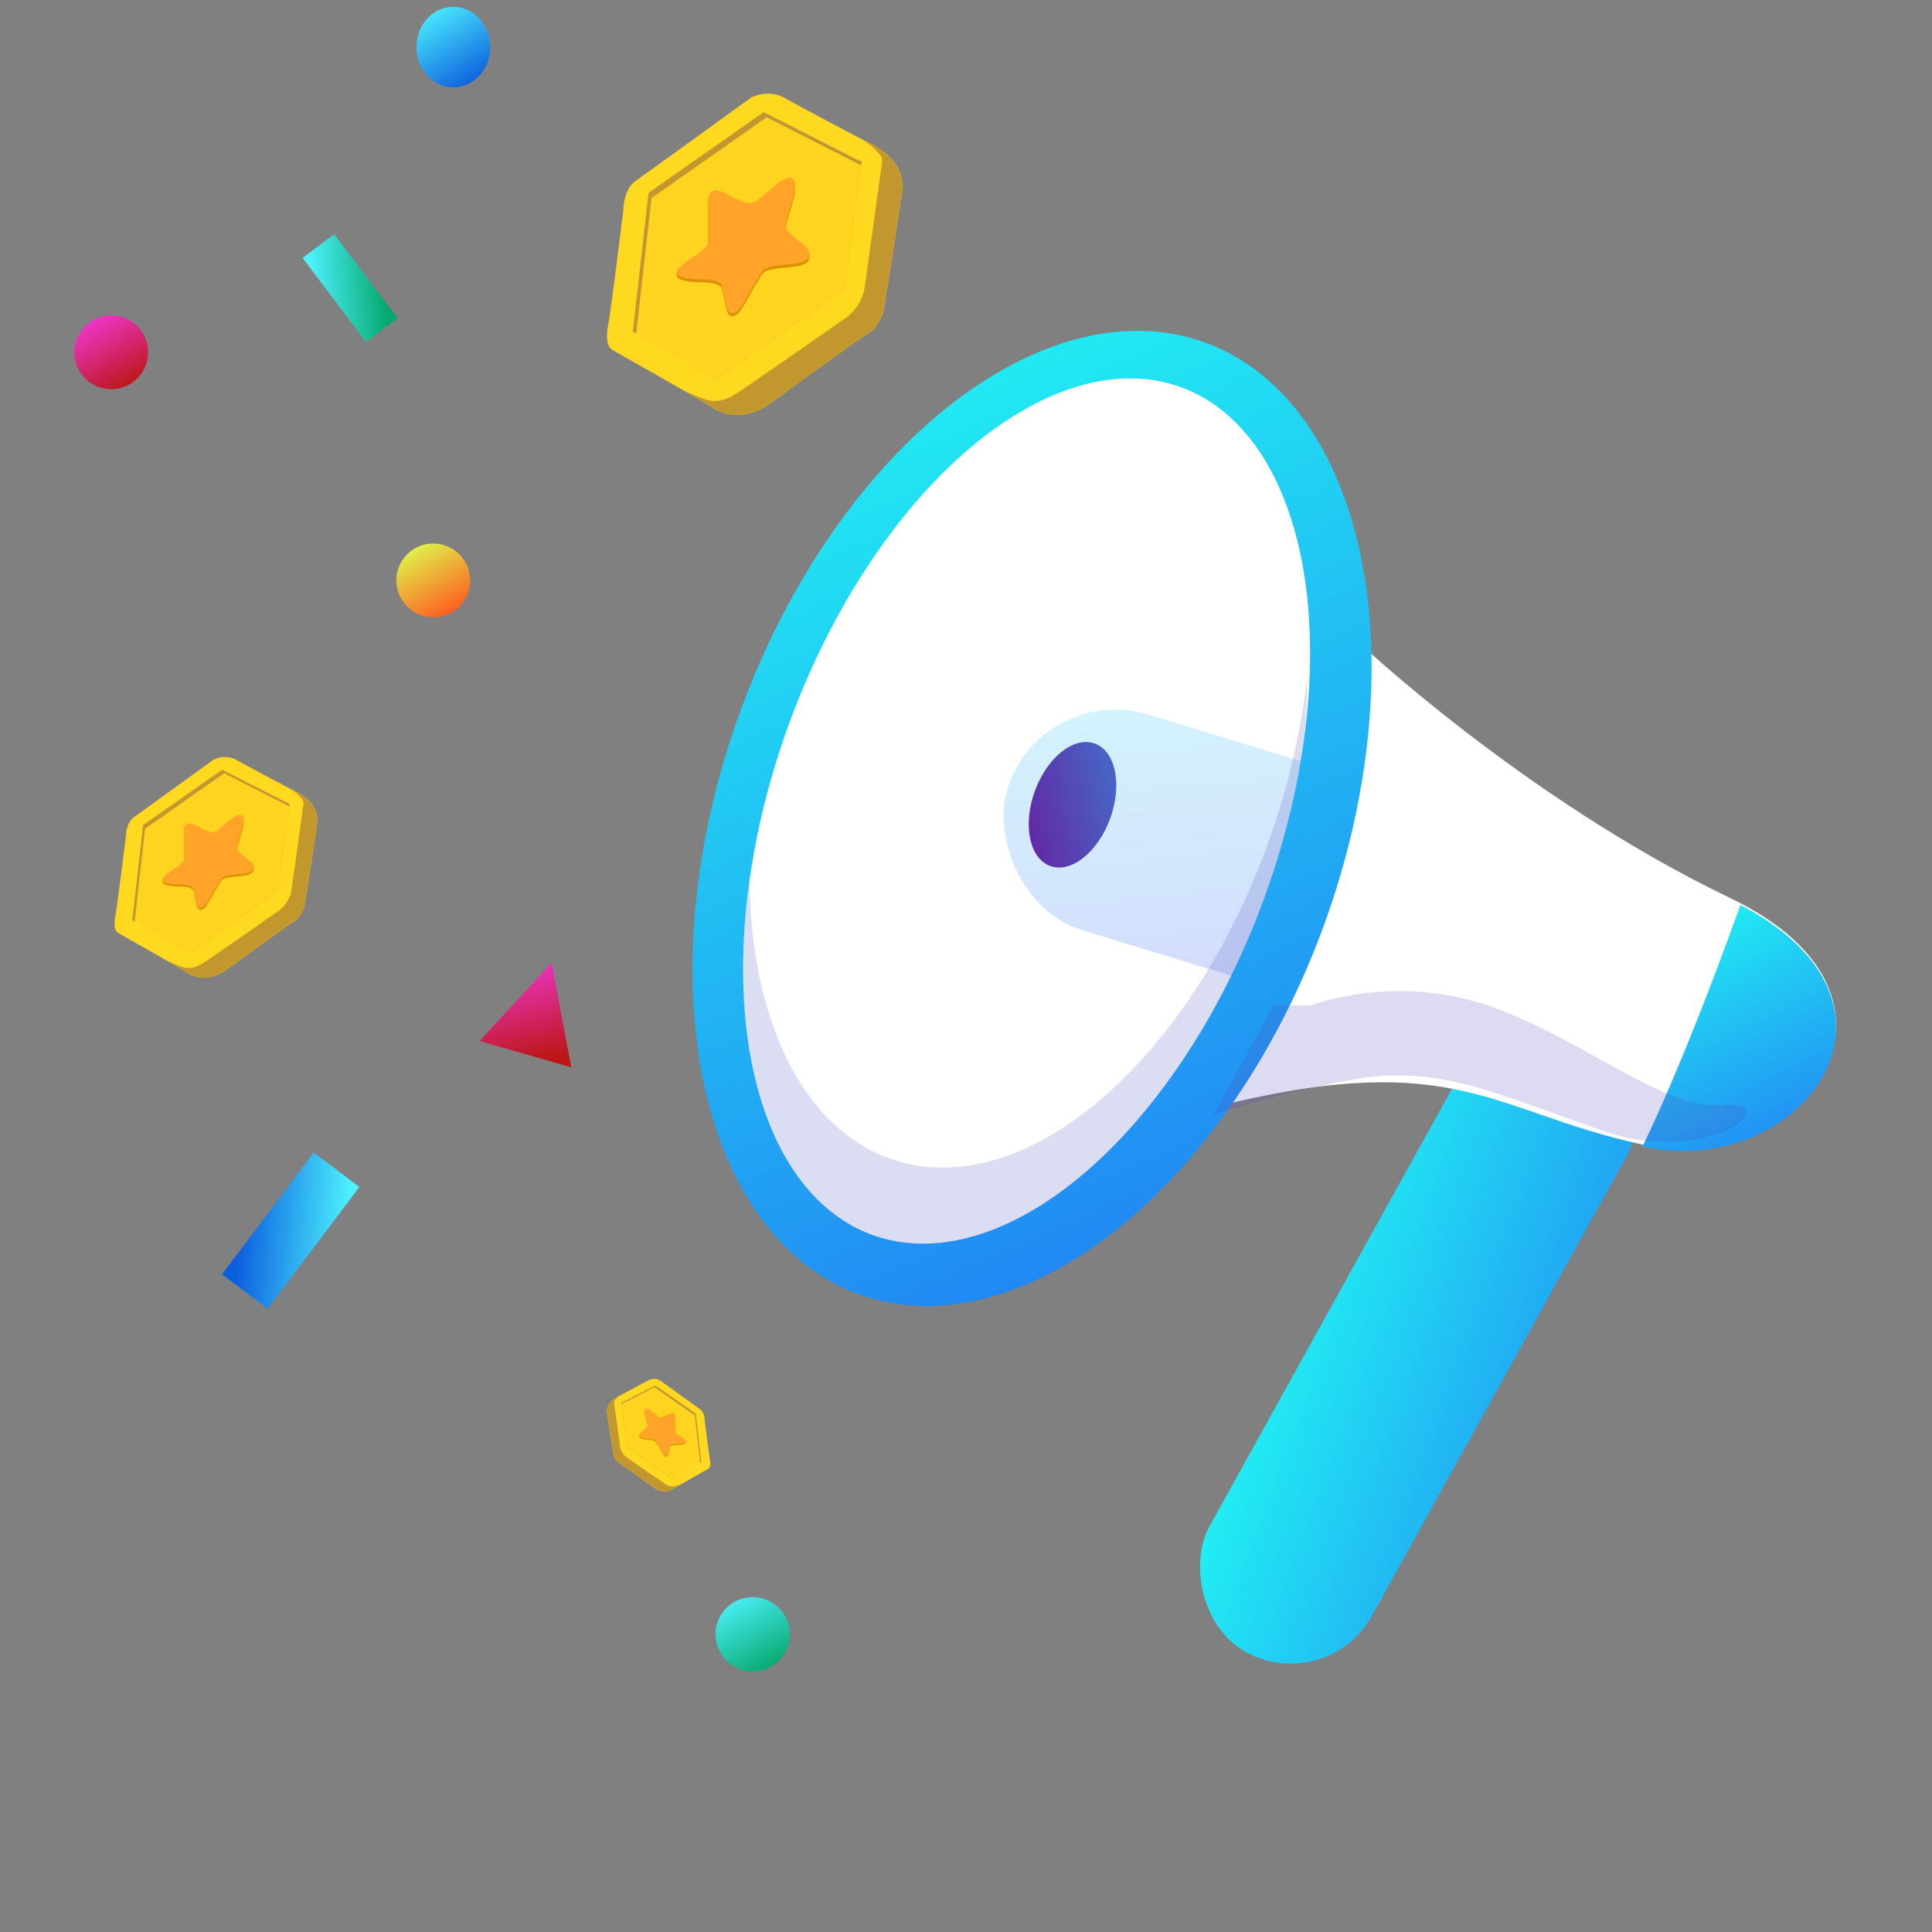 <svg xmlns="http://www.w3.org/2000/svg" xmlns:xlink="http://www.w3.org/1999/xlink" width="312" height="312" viewBox="0 0 312 312">
    <rect x="0" y="0" width="312" height="312" fill="#808080" stroke="none"/>
    <defs>
        <linearGradient id="linear-gradient" x1=".187" y1="1.41" x2="2.7" y2="-.05" gradientUnits="objectBoundingBox">
            <stop offset="0" stop-color="#21f3f3"/>
            <stop offset="1" stop-color="#214cf3"/>
        </linearGradient>
        <linearGradient id="linear-gradient-2" x1=".5" y1="-.193" x2="1.366" y2="1.304" xlink:href="#linear-gradient"/>
        <linearGradient id="linear-gradient-3" x1="-.168" y1="-.267" x2=".768" y2="1" xlink:href="#linear-gradient"/>
        <linearGradient id="linear-gradient-4" x1="1.775" y1="-.762" x2="-.767" y2="2.095" gradientUnits="objectBoundingBox">
            <stop offset="0" stop-color="#21b6f3"/>
            <stop offset=".6" stop-color="#6329a5"/>
            <stop offset="1" stop-color="#2e276f"/>
        </linearGradient>
        <linearGradient id="linear-gradient-5" x1=".5" y1="-.193" x2="1.304" y2="1.246" xlink:href="#linear-gradient"/>
        <linearGradient id="linear-gradient-6" x1=".714" y1="1" x2=".139" gradientUnits="objectBoundingBox">
            <stop offset="0" stop-color="#06a86d"/>
            <stop offset="1" stop-color="#4ef3ff"/>
        </linearGradient>
        <linearGradient id="linear-gradient-7" x1=".714" y1="1" x2=".139" gradientUnits="objectBoundingBox">
            <stop offset="0" stop-color="#0c5fde"/>
            <stop offset="1" stop-color="#4ef3ff"/>
        </linearGradient>
        <linearGradient id="linear-gradient-9" x1=".714" y1="1" x2=".139" gradientUnits="objectBoundingBox">
            <stop offset="0" stop-color="#bb1615"/>
            <stop offset="1" stop-color="#f338da"/>
        </linearGradient>
        <linearGradient id="linear-gradient-10" x1=".714" y1="1" x2=".139" gradientUnits="objectBoundingBox">
            <stop offset="0" stop-color="#ff5a1f"/>
            <stop offset="1" stop-color="#dcff4e"/>
        </linearGradient>
        <linearGradient id="linear-gradient-13" x1=".714" y1="0" x2=".139" y2="1" xlink:href="#linear-gradient-7"/>
        <clipPath id="clip-path">
            <ellipse id="Ellipse_1931" data-name="Ellipse 1931" cx="40.875" cy="72.846" rx="40.875" ry="72.846" transform="matrix(.94 .342 -.342 .94 49.83 0)" style="stroke:#707070;fill:#fff"/>
        </clipPath>
        <style>
            .cls-4{fill:#fff}.cls-12{fill:url(#linear-gradient-6)}.cls-14{fill:url(#linear-gradient-9)}.cls-17{fill:#ffd920}.cls-18{fill:#c2982e}.cls-19{fill:#ffd421}.cls-20{fill:#de9102}.cls-21{fill:#ffa428}
        </style>
    </defs>
    <g id="illustrastion" transform="translate(-921 -410)">
        <g id="Group_20788" data-name="Group 20788" transform="translate(-27.885 -6.802)">
            <g id="Group_18835" data-name="Group 18835" transform="translate(1040.414 454.967)">
                <rect id="Rectangle_5617" data-name="Rectangle 5617" width="29.948" height="114.935" rx="14.974" transform="rotate(29 -157.481 354.831)" style="fill:url(#linear-gradient)"/>
                <g id="Group_18831" data-name="Group 18831">
                    <path id="Path_12696" data-name="Path 12696" class="cls-4" d="M13181.207-6238.128s27.188 25.821 60.67 41.891 11.631 45.347-13.961 39.85-30.756-16.787-74.248-4.817c0 0 22.672-48.654 23.984-57.754s3.555-19.17 3.555-19.17z" transform="translate(-13053.965 6303.112)"/>
                    <ellipse id="Ellipse_1929" data-name="Ellipse 1929" cx="50.183" cy="81.749" rx="50.183" ry="81.749" transform="matrix(.94 .342 -.342 .94 55.92 0)" style="fill:url(#linear-gradient-2)"/>
                    <ellipse id="Ellipse_1930" data-name="Ellipse 1930" class="cls-4" cx="40.875" cy="72.846" rx="40.875" ry="72.846" transform="rotate(20 .95 177.484)"/>
                    <g id="Mask_Group_93" data-name="Mask Group 93" transform="translate(10.928 10.374)" style="clip-path:url(#clip-path)">
                        <g id="Group_18832" data-name="Group 18832" transform="translate(54.885 61.517)">
                            <rect id="Rectangle_5618" data-name="Rectangle 5618" width="65.561" height="36.423" rx="18.211" transform="rotate(17 5.325 35.627)" style="fill:url(#linear-gradient-3);opacity:.2"/>
                            <ellipse id="Ellipse_1931-2" data-name="Ellipse 1931" cx="6.475" cy="10.522" rx="6.475" ry="10.522" transform="rotate(20 -15.445 41.826)" style="fill:url(#linear-gradient-4)"/>
                        </g>
                        <path id="Subtraction_51" data-name="Subtraction 51" d="M30.553 94.586a24.525 24.525 0 0 1-7.592-1.186 25.92 25.92 0 0 1-11.732-8.058 42.272 42.272 0 0 1-7.713-14.294 72.975 72.975 0 0 1-3.383-19 106.14 106.14 0 0 1 1.259-22.18c-.261 11.969 1.71 22.776 5.7 31.252 4.1 8.713 10.194 14.593 17.619 17.006a25.327 25.327 0 0 0 7.838 1.227c20.624 0 43.257-23.589 53.816-56.086A117.5 117.5 0 0 0 91.442 0a110.607 110.607 0 0 1-1.52 17.626 127.921 127.921 0 0 1-4.557 18.6 124.927 124.927 0 0 1-10.4 23.6 97.125 97.125 0 0 1-13.538 18.45A60.927 60.927 0 0 1 46.153 90.3a33.2 33.2 0 0 1-15.6 4.286z" transform="translate(17.209 60.662)" style="fill:#4d57be;opacity:.2"/>
                    </g>
                    <path id="Intersection_8" data-name="Intersection 8" d="M.227 39.04 0 38.991C6.085 26.326 12.227 9.972 15.807 0c28.484 14.838 12.884 39.718-9.246 39.718a30.134 30.134 0 0 1-6.334-.678z" transform="translate(173.725 107.987)" style="fill:url(#linear-gradient-5)"/>
                    <path id="Path_12699" data-name="Path 12699" d="M15554.387-6190.062a45.577 45.577 0 0 1 28.654 0c15.172 5.211 28.264 17 38.225 16.088s-2.209 10.121-19.434 4.226-26.939-11.059-41.352-8.207-21.846 5.665-21.846 5.665l9.748-17.771z" transform="translate(-15434.272 6314.266)" style="fill:#534db9;opacity:.2"/>
                </g>
            </g>
            <g id="Group_18836" data-name="Group 18836" transform="translate(960.884 417.904)">
                <ellipse id="Ellipse_1761" data-name="Ellipse 1761" class="cls-12" cx="12.459" cy="11.917" rx="12.459" ry="11.917" transform="translate(11.917 126.754)"/>
                <ellipse id="Ellipse_1762" data-name="Ellipse 1762" cx="5.959" cy="6.5" rx="5.959" ry="6.5" transform="translate(55.252)" style="fill:url(#linear-gradient-7)"/>
                <circle id="Ellipse_1934" data-name="Ellipse 1934" class="cls-12" cx="6" cy="6" r="6" transform="translate(103.547 256.822)"/>
                <circle id="Ellipse_1765" data-name="Ellipse 1765" class="cls-14" cx="5.959" cy="5.959" r="5.959" transform="translate(0 49.835)"/>
                <circle id="Ellipse_1764" data-name="Ellipse 1764" cx="5.959" cy="5.959" r="5.959" transform="translate(52.002 86.67)" style="fill:url(#linear-gradient-10)"/>
                <path id="Polygon_65" data-name="Polygon 65" class="cls-14" d="m7.694 0 7.694 15.387H0z" transform="rotate(16 -506.713 324.071)"/>
                <path id="Rectangle_5383" data-name="Rectangle 5383" class="cls-12" transform="rotate(-37 79.032 -34.822)" d="M0 0h6.38v17.012H0z"/>
                <path id="Rectangle_5384" data-name="Rectangle 5384" transform="scale(-1) rotate(37 298.56 -151.78)" style="fill:url(#linear-gradient-13)" d="M0 0h9.231v24.618H0z"/>
            </g>
            <g id="Group_20789" data-name="Group 20789" transform="translate(5821.732 -13140.179)">
                <g id="Group_20774" data-name="Group 20774" transform="translate(-4774.819 13572.082)">
                    <path id="Path_7280" data-name="Path 7280" class="cls-17" d="M-4625.689 13558.768a5.835 5.835 0 0 1 5.416 0c2.678 1.545 13.5 7.222 13.5 7.222s6.219 2.406 5.486 7.893-3 19.479-3 19.479-.817 2.557-2.482 3.489-16.178 11.565-16.178 11.565-4.483 3.207-8.826.471-15.546-8.913-16.378-9.487-.933-2.137-.532-4.213 2.407-18.264 2.407-18.264-.01-3.341 2-4.745 18.587-13.41 18.587-13.41z" transform="translate(4648.915 -13558.081)"/>
                    <path id="Path_7288" data-name="Path 7288" class="cls-18" d="M29.2 59.527a7.041 7.041 0 0 1-3.81-1.106c-1.306-.824-3.356-2.036-6.266-3.706.579.242 1.257.811 1.819 1.025 1.837.7 3.374 1.643 4.99 1.52a6 6 0 0 0 2.894-1c2.092-1.283 16.076-11.077 17.322-11.94l.1-.071.007-.005a7.763 7.763 0 0 0 3.7-5.942c.553-3.952 2.735-19.7 2.748-19.789a1.912 1.912 0 0 0-.524-1.208 10.407 10.407 0 0 0-3.095-2.462l1.3.686a11.409 11.409 0 0 1 3.018 1.889 7.825 7.825 0 0 1 1.92 2.456 6.163 6.163 0 0 1 .548 3.548c-.726 5.437-2.981 19.34-3 19.48a9.01 9.01 0 0 1-.617 1.394 5.338 5.338 0 0 1-1.854 2.09c-1.646.923-16.033 11.458-16.178 11.565a8.82 8.82 0 0 1-1.453.788 9.1 9.1 0 0 1-3.569.788zm-3.621-5.657C11.1 41.42 45.652 14.67 49.385 18.676l-2.79 20.6L25.584 53.87c-5.253 3.649 0 .001 0 .001zm-9.373-.82c-.955-.55-.988-.829.005 0z" transform="translate(-8.257 -7.617)"/>
                    <path id="Path_7281" data-name="Path 7281" class="cls-19" d="m-4619.221 13564.248-18.595 13.039-2.538 22.405 13.16 7.808 21.011-14.594 2.79-20.6z" transform="translate(4644.52 -13561.247)"/>
                    <path id="Subtraction_34" data-name="Subtraction 34" class="cls-18" d="M.545 35.768 0 35.444l2.538-22.405L21.132 0l15.829 8.058-.075.555L21.619.841 3.024 13.88.545 35.767z" transform="translate(4.167 3.001)"/>
                    <path id="Path_7282" data-name="Path 7282" class="cls-20" d="M-4620.738 13596.561v-5.053s-.489-3.5 2.615-1.977 2.68 1.246 2.68 1.246 1.553.939 2.648 0 3.743-3.132 3.743-3.132 3.136-2.014 2.223 1.886-1.854 5.117-1.155 6a26.556 26.556 0 0 0 3.1 2.707s2.278 2.374-2.528 2.8-4.26.633-5.387 2.432-2.393 4.265-2.876 4.813-1.73 1.553-2.219-.912-.612-2.955-.612-2.955-.269-.918-3.5-.945-4.415-.789-3.534-1.734a21.935 21.935 0 0 1 3.228-2.4s1.594-1.127 1.566-1.644.008-1.132.008-1.132z" transform="translate(4637.057 -13572.991)"/>
                    <path id="Path_7291" data-name="Path 7291" class="cls-21" d="M-4620.738 13596.561v-5.053s-.489-3.5 2.615-1.977 2.68 1.246 2.68 1.246 1.553.939 2.648 0 3.743-3.132 3.743-3.132 3.136-2.014 2.223 1.886-1.854 5.117-1.155 6a26.556 26.556 0 0 0 3.1 2.707s2.278 2.374-2.528 2.8-4.26.633-5.387 2.432-2.393 4.265-2.876 4.813-1.73 1.553-2.219-.912-.612-2.955-.612-2.955-.269-.918-3.5-.945-4.415-.789-3.534-1.734a21.935 21.935 0 0 1 3.228-2.4s1.594-1.127 1.566-1.644.008-1.132.008-1.132z" transform="translate(4637.057 -13573.478)"/>
                </g>
                <g id="Group_20777" data-name="Group 20777" transform="translate(-4854.345 13679.218)">
                    <path id="Path_7280-2" data-name="Path 7280" class="cls-17" d="M-4632.97 13558.553a4 4 0 0 1 3.718 0c1.838 1.061 9.269 4.958 9.269 4.958s4.269 1.651 3.767 5.418-2.062 13.374-2.062 13.374a4.8 4.8 0 0 1-1.7 2.4c-1.144.641-11.107 7.939-11.107 7.939s-3.078 2.2-6.06.323-10.673-6.119-11.244-6.513-.641-1.468-.365-2.893 1.653-12.539 1.653-12.539-.007-2.294 1.37-3.258 12.761-9.209 12.761-9.209z" transform="translate(4648.915 -13558.081)"/>
                    <path id="Path_7288-2" data-name="Path 7288" class="cls-18" d="M24.9 45.519a4.834 4.834 0 0 1-2.616-.759c-.9-.565-2.3-1.4-4.3-2.545.4.166.863.557 1.249.7 1.261.48 2.316 1.128 3.426 1.043a4.118 4.118 0 0 0 1.987-.689c1.436-.881 11.037-7.6 11.892-8.2l.07-.048h.005a5.33 5.33 0 0 0 2.542-4.079c.379-2.713 1.878-13.523 1.886-13.586a1.313 1.313 0 0 0-.36-.829 7.145 7.145 0 0 0-2.125-1.69l.9.471a7.833 7.833 0 0 1 2.072 1.3 5.372 5.372 0 0 1 1.318 1.686 4.231 4.231 0 0 1 .376 2.436c-.5 3.733-2.047 13.278-2.062 13.374a6.186 6.186 0 0 1-.423.957 3.665 3.665 0 0 1-1.285 1.439c-1.13.633-11.007 7.867-11.107 7.94a6.055 6.055 0 0 1-1 .541 6.244 6.244 0 0 1-2.445.538zm-2.486-3.884c-9.944-8.548 13.777-26.913 16.34-24.162l-1.913 14.144-14.425 10.019c-3.606 2.504 0 0 0 0zm-6.435-.563c-.657-.372-.679-.572.002 0z" transform="translate(-10.52 -9.881)"/>
                    <path id="Path_7281-2" data-name="Path 7281" class="cls-19" d="m-4625.845 13564.248-12.766 8.951-1.742 15.383 9.035 5.359 14.425-10.018 1.916-14.143z" transform="translate(4643.214 -13562.188)"/>
                    <path id="Subtraction_34-2" data-name="Subtraction 34" class="cls-18" d="M.374 24.556 0 24.334 1.742 8.952 14.508 0l10.867 5.532-.052.381L14.842.578 2.076 9.529.374 24.555z" transform="translate(2.861 2.06)"/>
                    <path id="Path_7282-2" data-name="Path 7282" class="cls-20" d="M-4622.329 13593.6v-3.469s-.336-2.4 1.8-1.357 1.839.855 1.839.855 1.066.645 1.818 0 2.57-2.15 2.57-2.15 2.153-1.382 1.526 1.295-1.273 3.513-.793 4.118a18.238 18.238 0 0 0 2.131 1.858s1.564 1.63-1.736 1.921-2.924.435-3.7 1.67-1.643 2.928-1.975 3.3-1.188 1.066-1.523-.626-.42-2.028-.42-2.028-.185-.631-2.4-.649-3.031-.542-2.426-1.19a15.036 15.036 0 0 1 2.216-1.648s1.094-.773 1.076-1.128-.003-.772-.003-.772z" transform="translate(4633.533 -13577.422)"/>
                    <path id="Path_7291-2" data-name="Path 7291" class="cls-21" d="M-4622.329 13593.6v-3.469s-.336-2.4 1.8-1.357 1.839.855 1.839.855 1.066.645 1.818 0 2.57-2.15 2.57-2.15 2.153-1.382 1.526 1.295-1.273 3.513-.793 4.118a18.238 18.238 0 0 0 2.131 1.858s1.564 1.63-1.736 1.921-2.924.435-3.7 1.67-1.643 2.928-1.975 3.3-1.188 1.066-1.523-.626-.42-2.028-.42-2.028-.185-.631-2.4-.649-3.031-.542-2.426-1.19a15.036 15.036 0 0 1 2.216-1.648s1.094-.773 1.076-1.128-.003-.772-.003-.772z" transform="translate(4633.533 -13577.756)"/>
                </g>
                <g id="Group_20775" data-name="Group 20775" transform="translate(-4774.82 13779.655)">
                    <path id="Path_7280-3" data-name="Path 7280" class="cls-17" d="M-4640.354 13558.32a2.044 2.044 0 0 0-1.9 0c-.937.541-4.725 2.527-4.725 2.527s-2.177.843-1.92 2.763 1.051 6.818 1.051 6.818a2.444 2.444 0 0 0 .869 1.221c.583.327 5.662 4.048 5.662 4.048a2.93 2.93 0 0 0 3.089.164c1.52-.957 5.441-3.119 5.732-3.319s.326-.748.186-1.475-.842-6.393-.842-6.393a2.258 2.258 0 0 0-.7-1.661c-.695-.49-6.502-4.693-6.502-4.693z" transform="translate(4648.915 -13558.08)"/>
                    <path id="Path_7288-3" data-name="Path 7288" class="cls-18" d="M24.837 30.48a2.464 2.464 0 0 0 1.334-.387 72.434 72.434 0 0 1 2.193-1.3c-.2.085-.44.284-.637.359a4.421 4.421 0 0 1-1.746.532 2.1 2.1 0 0 1-1.013-.351c-.732-.449-5.626-3.877-6.063-4.179l-.036-.025a2.717 2.717 0 0 1-1.3-2.08l-.962-6.926a.669.669 0 0 1 .184-.423 3.642 3.642 0 0 1 1.083-.862l-.457.24a3.993 3.993 0 0 0-1.056.661 2.739 2.739 0 0 0-.672.86 2.157 2.157 0 0 0-.192 1.242c.254 1.9 1.043 6.769 1.051 6.818a3.153 3.153 0 0 0 .216.488 1.868 1.868 0 0 0 .653.733c.576.323 5.611 4.01 5.662 4.048a3.087 3.087 0 0 0 .509.276 3.183 3.183 0 0 0 1.249.276zM26.1 28.5c5.07-4.358-7.024-13.72-8.33-12.318l.977 7.21L26.1 28.5c1.843 1.277 0 0 0 0zm3.28-.287c.341-.191.353-.291.005 0z" transform="translate(-15.478 -12.311)"/>
                    <path id="Path_7281-3" data-name="Path 7281" class="cls-19" d="m-4634.812 13564.247 6.508 4.563.888 7.842-4.606 2.732-7.354-5.107-.976-7.209z" transform="translate(4642.649 -13563.197)"/>
                    <path id="Subtraction_34-3" data-name="Subtraction 34" class="cls-18" d="M.191 0 0 .113l.888 7.842L7.4 12.519l5.54-2.82-.03-.199-5.344 2.72-6.507-4.559L.191 0z" transform="rotate(180 7.616 6.785)"/>
                    <path id="Path_7282-3" data-name="Path 7282" class="cls-20" d="M-4620.074 13590.427v-1.769s.171-1.226-.916-.691-.937.436-.937.436-.543.33-.927 0-1.311-1.1-1.311-1.1-1.1-.705-.778.66.649 1.791.4 2.1a9.265 9.265 0 0 1-1.086.947s-.8.83.885.979 1.491.222 1.886.852.837 1.492 1.007 1.684.605.544.776-.319.214-1.033.214-1.033.095-.321 1.224-.331 1.545-.276 1.237-.607a7.658 7.658 0 0 0-1.13-.84s-.558-.395-.548-.575.004-.393.004-.393z" transform="translate(4631.054 -13582.178)"/>
                    <path id="Path_7291-3" data-name="Path 7291" class="cls-21" d="M-4620.074 13590.427v-1.769s.171-1.226-.916-.691-.937.436-.937.436-.543.33-.927 0-1.311-1.1-1.311-1.1-1.1-.705-.778.66.649 1.791.4 2.1a9.265 9.265 0 0 1-1.086.947s-.8.83.885.979 1.491.222 1.886.852.837 1.492 1.007 1.684.605.544.776-.319.214-1.033.214-1.033.095-.321 1.224-.331 1.545-.276 1.237-.607a7.658 7.658 0 0 0-1.13-.84s-.558-.395-.548-.575.004-.393.004-.393z" transform="translate(4631.054 -13582.348)"/>
                </g>
            </g>
        </g>
    </g>
</svg>
